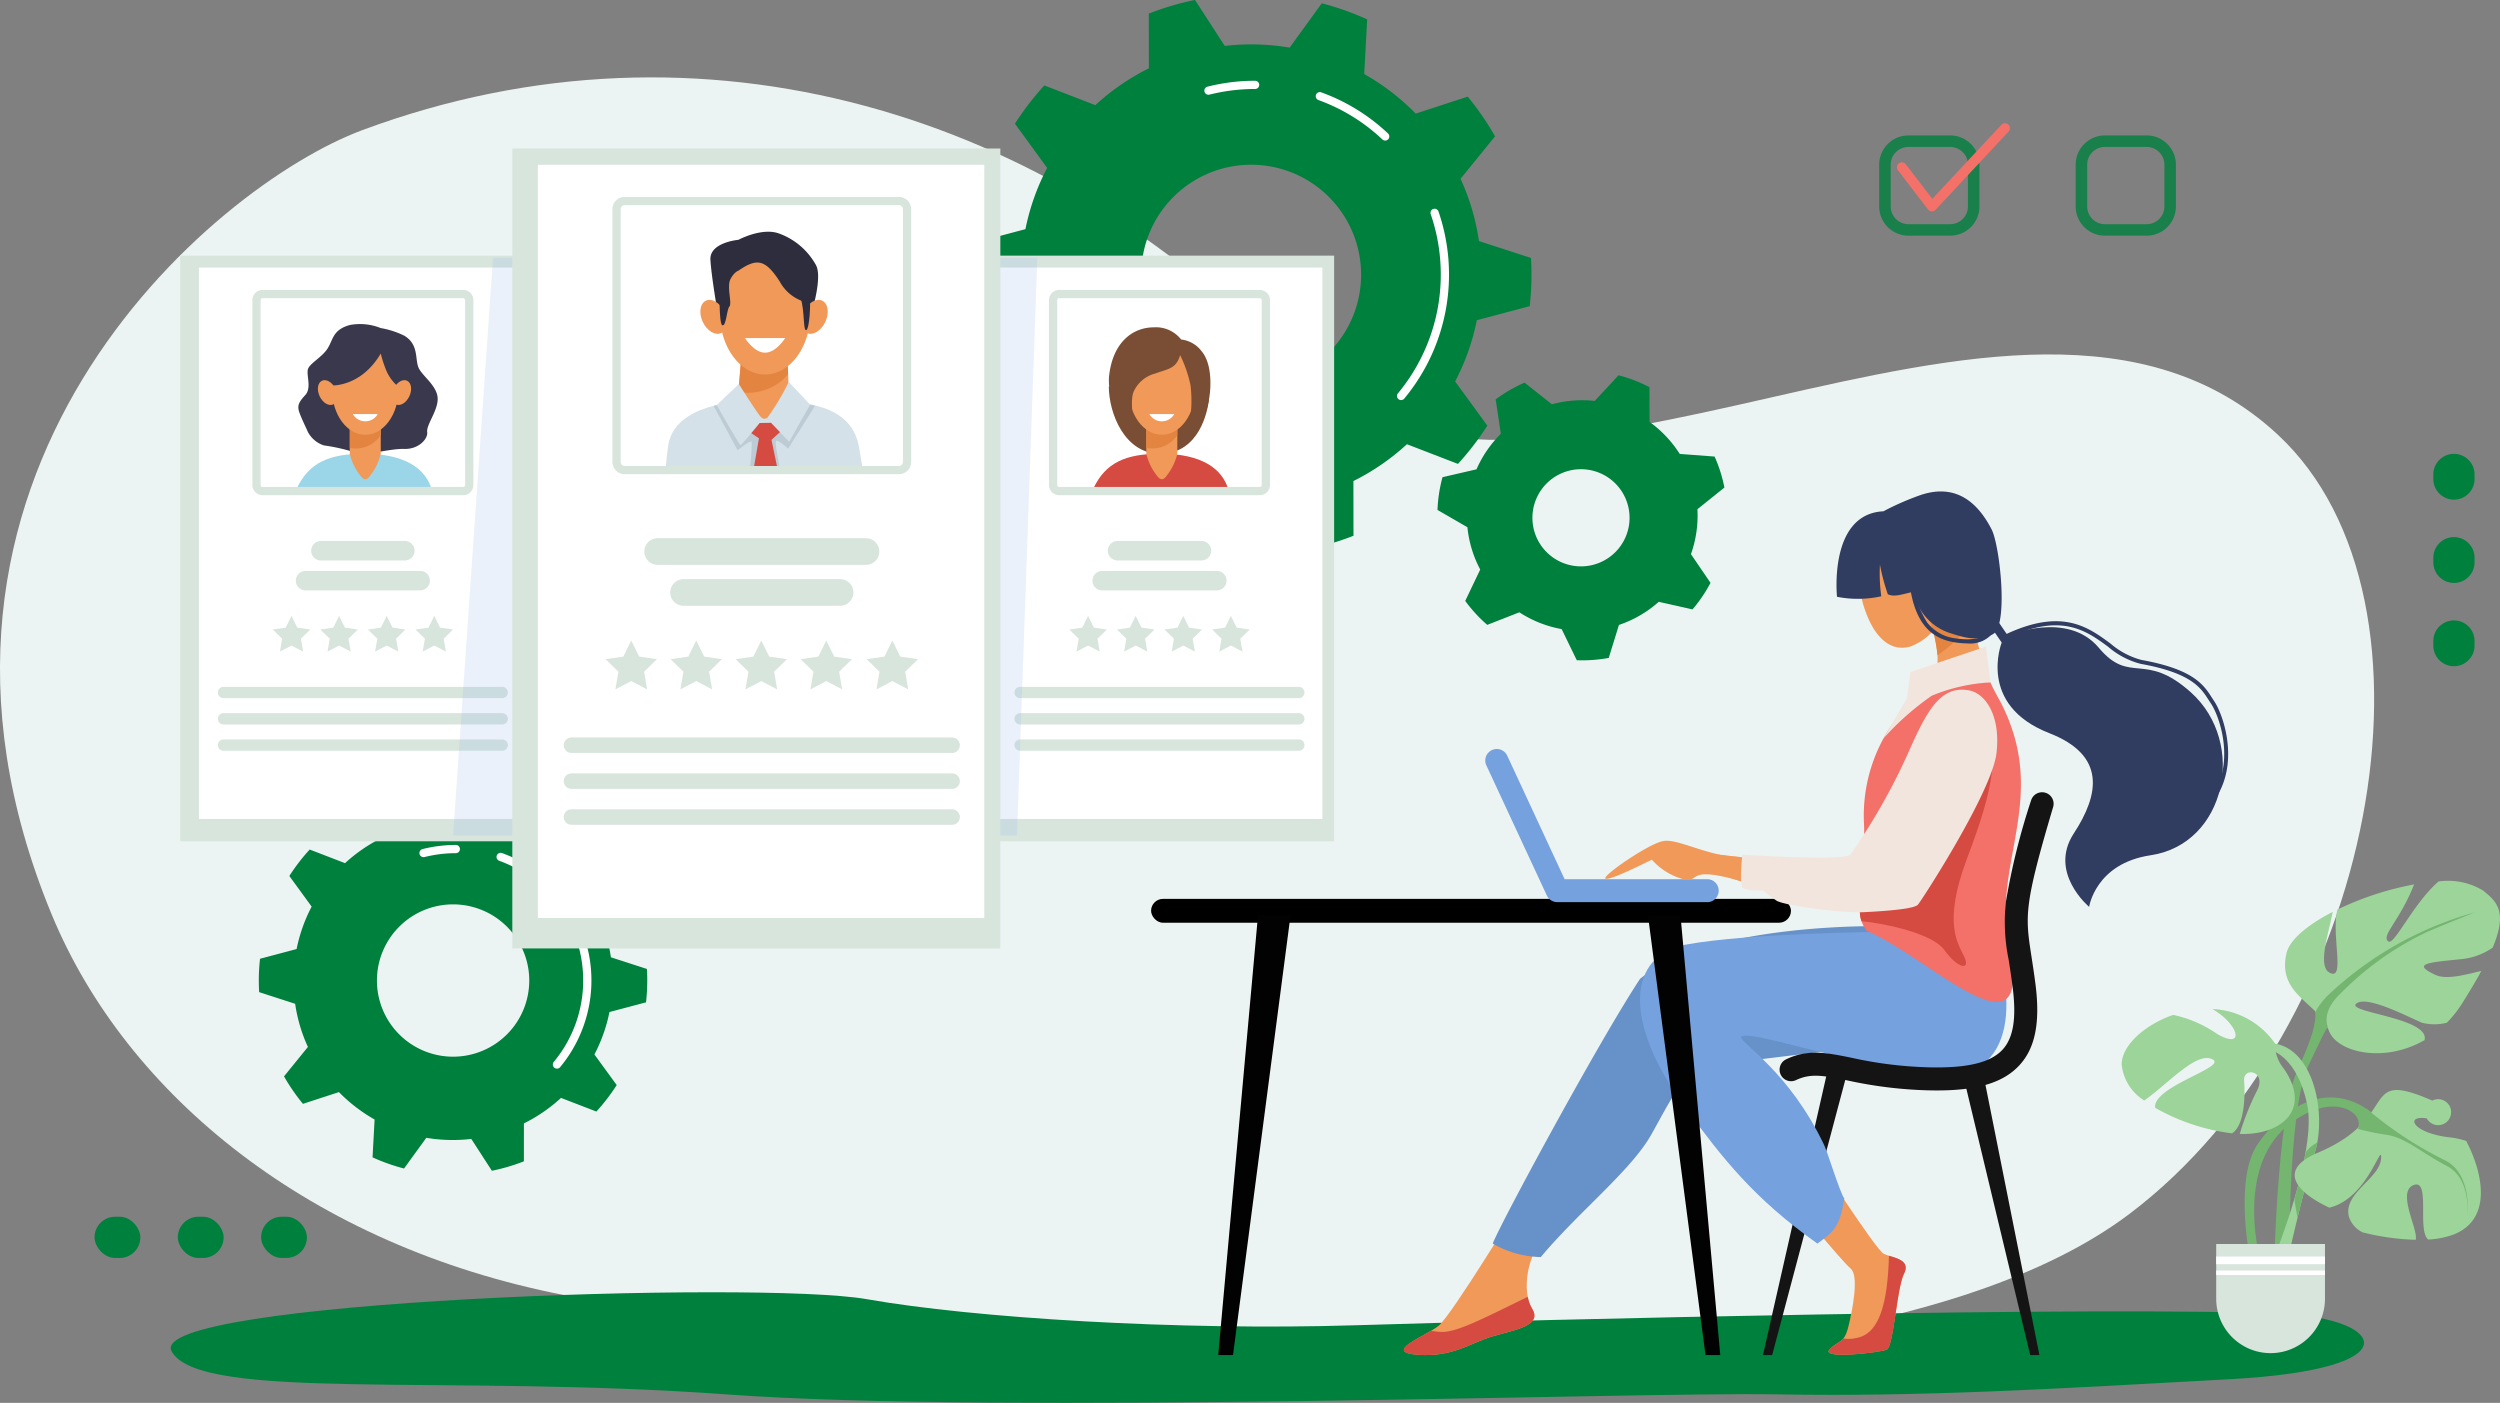<svg xmlns="http://www.w3.org/2000/svg" width="222.24" height="124.709" viewBox="0 0 222.24 124.709">
  <rect x="0" y="0" width="222.24" height="124.709" fill="#808080" stroke="none"/>
  <g id="img-danhgianhansu" transform="translate(-229.12 -126.563)">
    <path id="Path_2536" data-name="Path 2536" d="M261.348,225.4c30.356-11.269,61.208-1.306,82.133,20.394s64.839-14.978,88.128,6.687c15.894,14.785,8.614,52.8-13.18,69.262-29.622,22.379-119.708,11.023-139.195,7.215-22.451-4.388-38.864-17.7-45.532-33.857C217.635,256.17,247.934,230.38,261.348,225.4Z" transform="translate(0 -87.276)" fill="#ecf4f3"/>
    <g id="Group_194" data-name="Group 194" transform="translate(252.137 126.563)">
      <g id="Group_189" data-name="Group 189" transform="translate(63.286 0)">
        <path id="Path_2537" data-name="Path 2537" d="M1460.026,153.78a25.178,25.178,0,0,0,.157-2.8c0-.5-.016-.995-.045-1.486l-4.623-1.5a20.319,20.319,0,0,0-1.637-5.539l3.065-3.772a24.993,24.993,0,0,0-2.428-3.53l-4.624,1.509a20.547,20.547,0,0,0-4.577-3.518l.263-4.858a24.732,24.732,0,0,0-4.036-1.431l-2.855,3.94a20.557,20.557,0,0,0-5.772-.151l-2.643-4.086a24.726,24.726,0,0,0-4.107,1.214l.006,4.865a20.51,20.51,0,0,0-4.757,3.272l-4.536-1.75a25.014,25.014,0,0,0-2.612,3.4l2.863,3.93a20.319,20.319,0,0,0-1.93,5.445l-4.7,1.249a25.151,25.151,0,0,0-.157,2.8c0,.5.016.994.045,1.486l4.623,1.5a20.332,20.332,0,0,0,1.637,5.539l-3.065,3.772a24.97,24.97,0,0,0,2.428,3.53l4.624-1.509a20.537,20.537,0,0,0,4.577,3.518l-.263,4.858a24.744,24.744,0,0,0,4.036,1.43l2.855-3.94a20.557,20.557,0,0,0,5.772.151l2.643,4.086a24.719,24.719,0,0,0,4.107-1.214l-.006-4.865a20.512,20.512,0,0,0,4.757-3.272l4.536,1.75a25.009,25.009,0,0,0,2.612-3.4l-2.863-3.93a20.331,20.331,0,0,0,1.93-5.444Zm-24.762,6.976a9.774,9.774,0,1,1,9.774-9.774A9.774,9.774,0,0,1,1435.264,160.756Z" transform="translate(-1410.344 -126.563)" fill="#00803d"/>
        <g id="Group_186" data-name="Group 186" transform="translate(37.885 18.556)">
          <path id="Path_2538" data-name="Path 2538" d="M1929.239,397.547a.365.365,0,0,1-.281-.6,16.537,16.537,0,0,0,2.913-15.927.365.365,0,0,1,.691-.238,17.266,17.266,0,0,1-3.042,16.632A.365.365,0,0,1,1929.239,397.547Z" transform="translate(-1928.874 -380.537)" fill="#fff"/>
        </g>
        <g id="Group_187" data-name="Group 187" transform="translate(30.661 8.187)">
          <path id="Path_2539" data-name="Path 2539" d="M1836.173,242.931a.363.363,0,0,1-.25-.1,16.412,16.412,0,0,0-5.683-3.5.365.365,0,1,1,.249-.687,17.142,17.142,0,0,1,5.935,3.656.365.365,0,0,1-.251.631Z" transform="translate(-1829.999 -238.622)" fill="#fff"/>
        </g>
        <g id="Group_188" data-name="Group 188" transform="translate(20.763 7.18)">
          <path id="Path_2540" data-name="Path 2540" d="M1694.895,226.084a.365.365,0,0,1-.089-.72,17.3,17.3,0,0,1,4.232-.523.365.365,0,1,1,0,.731,16.572,16.572,0,0,0-4.053.5A.369.369,0,0,1,1694.895,226.084Z" transform="translate(-1694.53 -224.841)" fill="#fff"/>
        </g>
      </g>
      <g id="Group_193" data-name="Group 193" transform="translate(0 70.252)">
        <path id="Path_2541" data-name="Path 2541" d="M578.565,1106.946a17.443,17.443,0,0,0,.109-1.938c0-.346-.011-.689-.031-1.03l-3.2-1.036a14.073,14.073,0,0,0-1.134-3.837l2.123-2.613a17.3,17.3,0,0,0-1.682-2.445l-3.2,1.045a14.236,14.236,0,0,0-3.17-2.437l.182-3.365a17.133,17.133,0,0,0-2.8-.991l-1.978,2.729a14.234,14.234,0,0,0-4-.1l-1.831-2.83a17.131,17.131,0,0,0-2.845.84l0,3.37a14.205,14.205,0,0,0-3.3,2.266l-3.142-1.212a17.327,17.327,0,0,0-1.809,2.353l1.983,2.722a14.075,14.075,0,0,0-1.337,3.771l-3.252.865a17.423,17.423,0,0,0-.109,1.938c0,.346.011.689.031,1.029l3.2,1.036a14.071,14.071,0,0,0,1.134,3.837l-2.123,2.613a17.292,17.292,0,0,0,1.682,2.445l3.2-1.045a14.227,14.227,0,0,0,3.17,2.437l-.182,3.365a17.133,17.133,0,0,0,2.8.991l1.978-2.729a14.235,14.235,0,0,0,4,.1l1.831,2.83a17.134,17.134,0,0,0,2.845-.841l0-3.37a14.206,14.206,0,0,0,3.3-2.266l3.142,1.212a17.332,17.332,0,0,0,1.809-2.353l-1.983-2.722a14.079,14.079,0,0,0,1.337-3.771Zm-17.151,4.832a6.77,6.77,0,1,1,6.77-6.77A6.77,6.77,0,0,1,561.413,1111.778Z" transform="translate(-544.153 -1088.095)" fill="#00803d"/>
        <g id="Group_190" data-name="Group 190" transform="translate(26.129 12.74)">
          <path id="Path_2542" data-name="Path 2542" d="M902.136,1274.478a.365.365,0,0,1-.281-.6,11.341,11.341,0,0,0,2-10.923.365.365,0,1,1,.691-.238,12.071,12.071,0,0,1-2.127,11.628A.365.365,0,0,1,902.136,1274.478Z" transform="translate(-901.771 -1262.472)" fill="#fff"/>
        </g>
        <g id="Group_191" data-name="Group 191" transform="translate(21.125 5.559)">
          <path id="Path_2543" data-name="Path 2543" d="M837.674,1167.384a.365.365,0,0,1-.25-.1,11.253,11.253,0,0,0-3.9-2.4.365.365,0,0,1,.249-.687,11.979,11.979,0,0,1,4.149,2.556.365.365,0,0,1-.251.631Z" transform="translate(-833.286 -1164.174)" fill="#fff"/>
        </g>
        <g id="Group_192" data-name="Group 192" transform="translate(14.269 4.861)">
          <path id="Path_2544" data-name="Path 2544" d="M739.819,1155.715a.365.365,0,0,1-.089-.719,12.1,12.1,0,0,1,2.959-.366.365.365,0,1,1,0,.731,11.374,11.374,0,0,0-2.78.344A.36.36,0,0,1,739.819,1155.715Z" transform="translate(-739.454 -1154.63)" fill="#fff"/>
        </g>
      </g>
      <path id="Path_2545" data-name="Path 2545" d="M2001.33,595.611c0-.189-.006-.376-.016-.563l2.4-1.926a12.761,12.761,0,0,0-.872-2.756l-3.1-.234a10.312,10.312,0,0,0-2.681-2.845l-.01-3.087a12.78,12.78,0,0,0-2.747-1.06l-2.117,2.279a10.369,10.369,0,0,0-1.112-.06,10.26,10.26,0,0,0-2.7.359l-2.428-1.923a12.863,12.863,0,0,0-2.568,1.489l.459,3.06a10.27,10.27,0,0,0-2.163,3.156l-3.021.7a12.872,12.872,0,0,0-.446,2.912l2.66,1.538a10.187,10.187,0,0,0,1.138,3.759l-1.332,2.79a12.958,12.958,0,0,0,1.957,2.13l2.853-1.117a10.19,10.19,0,0,0,3.761,1.492l1.345,2.768c.16.006.321.01.483.01a12.953,12.953,0,0,0,2.359-.216l.906-2.932a10.244,10.244,0,0,0,3.54-2.055l3,.674a12.89,12.89,0,0,0,1.6-2.359l-1.738-2.552A10.231,10.231,0,0,0,2001.33,595.611Zm-10.366,4.517a4.318,4.318,0,1,1,4.318-4.318A4.318,4.318,0,0,1,1990.964,600.128Z" transform="translate(-1873.438 -549.78)" fill="#00803d"/>
    </g>
    <g id="Group_198" data-name="Group 198" transform="translate(396.174 137.517)">
      <g id="Group_195" data-name="Group 195" transform="translate(17.465 1.087)" opacity="0.8">
        <path id="Path_2546" data-name="Path 2546" d="M2760.906,300.277h-3.711a2.6,2.6,0,0,1-2.6-2.6v-3.712a2.6,2.6,0,0,1,2.6-2.6h3.711a2.6,2.6,0,0,1,2.6,2.6v3.712A2.6,2.6,0,0,1,2760.906,300.277Zm-3.711-7.887a1.579,1.579,0,0,0-1.577,1.576v3.712a1.579,1.579,0,0,0,1.577,1.576h3.711a1.578,1.578,0,0,0,1.576-1.576v-3.712a1.578,1.578,0,0,0-1.576-1.576Z" transform="translate(-2754.595 -291.367)" fill="#00803d"/>
      </g>
      <g id="Group_196" data-name="Group 196" transform="translate(0 1.087)" opacity="0.8">
        <path id="Path_2547" data-name="Path 2547" d="M2521.871,300.277h-3.712a2.6,2.6,0,0,1-2.6-2.6v-3.712a2.6,2.6,0,0,1,2.6-2.6h3.712a2.6,2.6,0,0,1,2.6,2.6v3.712A2.6,2.6,0,0,1,2521.871,300.277Zm-3.712-7.887a1.578,1.578,0,0,0-1.576,1.576v3.712a1.578,1.578,0,0,0,1.576,1.576h3.712a1.578,1.578,0,0,0,1.576-1.576v-3.712a1.578,1.578,0,0,0-1.576-1.576Z" transform="translate(-2515.56 -291.367)" fill="#00803d"/>
      </g>
      <g id="Group_197" data-name="Group 197" transform="translate(1.581 0)">
        <path id="Path_2548" data-name="Path 2548" d="M2540.3,284.328h-.021a.439.439,0,0,1-.327-.171l-2.668-3.48a.438.438,0,0,1,.7-.533l2.353,3.069,6.142-6.581a.438.438,0,1,1,.641.6l-6.5,6.959A.439.439,0,0,1,2540.3,284.328Z" transform="translate(-2537.197 -276.491)" fill="#f37168"/>
      </g>
    </g>
    <path id="Path_2549" data-name="Path 2549" d="M624.752,1700.8c-15.2-.743-66.886.516-82.607,1.006s-33.969-.647-43.448-2.321-64.271.143-61.785,4.642,24.412,2.013,49.277,3.821,80.785-.226,93.4,0,24.181-.452,40.437-1.356S633.559,1701.231,624.752,1700.8Z" transform="translate(-192.533 -1457.432)" fill="#00803d"/>
    <g id="Group_203" data-name="Group 203" transform="translate(245.141 149.288)">
      <rect id="Rectangle_125" data-name="Rectangle 125" width="31.764" height="52.063" transform="translate(0)" fill="#d7e5dd"/>
      <rect id="Rectangle_126" data-name="Rectangle 126" width="29.056" height="49.017" transform="translate(1.664 1.061)" fill="#fff"/>
      <g id="Group_202" data-name="Group 202" transform="translate(3.347 3.053)">
        <g id="Group_199" data-name="Group 199" transform="translate(7.007 3.009)">
          <path id="Path_2550" data-name="Path 2550" d="M590.122,681.737c1.094-2.353,2.944-3.106,5.984-3.106,3.619,0,5.5,1.311,6.031,3.22C595.656,681.94,590.122,681.737,590.122,681.737Z" transform="translate(-590.122 -667.083)" fill="#9bd6e8"/>
          <path id="Path_2551" data-name="Path 2551" d="M596.7,520.681c-1.532.43-1.465,1.291-1.975,2.09s-1.62,1.332-1.753,1.864.342,1.642-.222,2.264-.755.932-.533,1.554.71,1.6.755,1.731a2.487,2.487,0,0,0,1.421,1.2,16.015,16.015,0,0,1,2.885.666c.71.311,2.994-.4,4.261-.353s2.131-.89,2.042-1.511.935-1.864.932-2.93c0-1.144-1.332-2-1.687-2.752s.044-2.086-1.287-2.875a7.66,7.66,0,0,0-2.086-.676A4.94,4.94,0,0,0,596.7,520.681Z" transform="translate(-591.98 -520.576)" fill="#3a384d"/>
          <path id="Path_2552" data-name="Path 2552" d="M656.59,607.47c-.346.512-.6.533-.977,0a4.863,4.863,0,0,1-.888-1.874v-4.873a.89.89,0,0,1,.888-.888h.977a.89.89,0,0,1,.888.888V605.6A4.931,4.931,0,0,1,656.59,607.47Z" transform="translate(-650.006 -594.044)" fill="#f09959"/>
          <path id="Path_2553" data-name="Path 2553" d="M656.59,599.835h-.977a.89.89,0,0,0-.888.888v4.348a2.656,2.656,0,0,0,2.752-1.127v-3.221A.89.89,0,0,0,656.59,599.835Z" transform="translate(-650.006 -594.044)" fill="#e38540"/>
          <ellipse id="Ellipse_17" data-name="Ellipse 17" cx="2.952" cy="4.022" rx="2.952" ry="4.022" transform="translate(3.144 1.818)" fill="#f09959"/>
          <path id="Path_2554" data-name="Path 2554" d="M633.825,536.553c-1.864,3.152-4.617,2.841-4.617,2.841s.067-4.173,2.253-4.395,3.474.655,3.917,2.1a3.573,3.573,0,0,1,0,2.4,3.832,3.832,0,0,1-1.065-1.443A10.365,10.365,0,0,1,633.825,536.553Z" transform="translate(-626.352 -533.914)" fill="#3a384d"/>
          <ellipse id="Ellipse_18" data-name="Ellipse 18" cx="0.777" cy="1.165" rx="0.777" ry="1.165" transform="translate(1.543 5.392) rotate(-25.405)" fill="#f09959"/>
          <path id="Path_2555" data-name="Path 2555" d="M705.976,589.879c-.276.581-.186,1.2.2,1.386s.926-.138,1.2-.719.186-1.2-.2-1.386S706.252,589.3,705.976,589.879Z" transform="translate(-697.363 -584.101)" fill="#f09959"/>
          <path id="Path_2556" data-name="Path 2556" d="M660.591,630.368a1.278,1.278,0,0,1-2.219,0Z" transform="translate(-653.385 -622.346)" fill="#fff"/>
        </g>
        <path id="Path_2557" data-name="Path 2557" d="M616.082,786.484h-7.455a.867.867,0,0,1,0-1.734h7.455a.867.867,0,0,1,0,1.734Z" transform="translate(-599.464 -762.439)" fill="#d7e5dd"/>
        <path id="Path_2558" data-name="Path 2558" d="M600.13,822.936H589.946a.867.867,0,0,1,0-1.734H600.13a.867.867,0,0,1,0,1.734Z" transform="translate(-582.148 -796.228)" fill="#d7e5dd"/>
        <path id="Path_2559" data-name="Path 2559" d="M519.494,963.263H494.72a.5.5,0,1,1,0-1.006h24.774a.5.5,0,0,1,0,1.006Z" transform="translate(-494.217 -926.977)" fill="#d7e5dd"/>
        <path id="Path_2560" data-name="Path 2560" d="M519.494,995.259H494.72a.5.5,0,1,1,0-1.006h24.774a.5.5,0,0,1,0,1.006Z" transform="translate(-494.217 -956.635)" fill="#d7e5dd"/>
        <path id="Path_2561" data-name="Path 2561" d="M519.494,1027.255H494.72a.5.5,0,1,1,0-1.006h24.774a.5.5,0,0,1,0,1.006Z" transform="translate(-494.217 -986.294)" fill="#d7e5dd"/>
        <g id="Group_200" data-name="Group 200" transform="translate(3.07)">
          <path id="Path_2562" data-name="Path 2562" d="M554.977,497.629H537.133a.9.9,0,0,1-.9-.9V480.285a.9.9,0,0,1,.9-.9h17.844a.9.9,0,0,1,.9.9v16.446A.9.9,0,0,1,554.977,497.629Zm-17.844-17.511a.17.17,0,0,0-.167.167v16.446a.17.17,0,0,0,.167.167h17.844a.17.17,0,0,0,.167-.167V480.285a.17.17,0,0,0-.167-.167Z" transform="translate(-536.235 -479.387)" fill="#d7e5dd"/>
        </g>
        <g id="Group_201" data-name="Group 201" transform="translate(4.871 28.969)">
          <path id="Path_2563" data-name="Path 2563" d="M562.559,875.882l.517,1.047,1.155.168-.836.815.2,1.15-1.033-.543-1.033.543.2-1.15-.836-.815,1.155-.168Z" transform="translate(-560.887 -875.882)" fill="#d7e5dd"/>
          <path id="Path_2564" data-name="Path 2564" d="M620.473,875.882l.517,1.047,1.155.168-.836.815.2,1.15-1.033-.543-1.033.543.2-1.15-.836-.815,1.155-.168Z" transform="translate(-614.57 -875.882)" fill="#d7e5dd"/>
          <path id="Path_2565" data-name="Path 2565" d="M678.388,875.882l.517,1.047,1.155.168-.836.815.2,1.15-1.033-.543-1.033.543.2-1.15-.836-.815,1.155-.168Z" transform="translate(-668.253 -875.882)" fill="#d7e5dd"/>
          <path id="Path_2566" data-name="Path 2566" d="M736.3,875.882l.517,1.047,1.155.168-.836.815.2,1.15-1.033-.543-1.033.543.2-1.15-.836-.815,1.155-.168Z" transform="translate(-721.936 -875.882)" fill="#d7e5dd"/>
        </g>
      </g>
    </g>
    <g id="Group_208" data-name="Group 208" transform="translate(315.955 149.288)">
      <rect id="Rectangle_127" data-name="Rectangle 127" width="31.764" height="52.063" transform="translate(0)" fill="#d7e5dd"/>
      <rect id="Rectangle_128" data-name="Rectangle 128" width="29.056" height="49.017" transform="translate(1.663 1.061)" fill="#fff"/>
      <g id="Group_207" data-name="Group 207" transform="translate(3.347 3.053)">
        <g id="Group_204" data-name="Group 204" transform="translate(7.007 3.322)">
          <path id="Path_2567" data-name="Path 2567" d="M1578.225,596.877c0,2.332,1.4,6.094,4.716,5.974s4.045-3.707,4.173-4.719S1578.225,596.877,1578.225,596.877Z" transform="translate(-1576.845 -591.615)" fill="#7a4e34"/>
          <path id="Path_2568" data-name="Path 2568" d="M1559.335,681.737c1.094-2.353,2.945-3.106,5.984-3.106,3.619,0,5.5,1.311,6.031,3.22C1564.869,681.94,1559.335,681.737,1559.335,681.737Z" transform="translate(-1559.335 -667.396)" fill="#d54a41"/>
          <path id="Path_2569" data-name="Path 2569" d="M1625.8,607.47c-.347.512-.6.533-.977,0a4.862,4.862,0,0,1-.888-1.874v-4.873a.89.89,0,0,1,.888-.888h.977a.89.89,0,0,1,.888.888V605.6A4.933,4.933,0,0,1,1625.8,607.47Z" transform="translate(-1619.22 -594.357)" fill="#f09959"/>
          <path id="Path_2570" data-name="Path 2570" d="M1625.8,599.835h-.977a.89.89,0,0,0-.888.888v4.348a2.656,2.656,0,0,0,2.752-1.127v-3.221A.89.89,0,0,0,1625.8,599.835Z" transform="translate(-1619.22 -594.357)" fill="#e38540"/>
          <ellipse id="Ellipse_19" data-name="Ellipse 19" cx="2.952" cy="4.022" rx="2.952" ry="4.022" transform="translate(3.144 1.505)" fill="#f09959"/>
          <path id="Path_2571" data-name="Path 2571" d="M1584.437,527.33c-.351,1.237-1.12,1.223-2.191,1.629a2.906,2.906,0,0,0-1.935,1.606c-.447,1.009.2,3.951.2,3.951a6.309,6.309,0,0,1-2.4-5.225c.314-3.194,2.2-4.431,3.969-4.431a2.841,2.841,0,0,1,2.446,1.08,2.655,2.655,0,0,1,1.837,1.062c1.2,1.422.831,4.874,0,6.111s-1.385,1.625-1.366,1.569a12.206,12.206,0,0,0,.369-4.653A11.221,11.221,0,0,0,1584.437,527.33Z" transform="translate(-1576.718 -524.86)" fill="#7a4e34"/>
          <path id="Path_2572" data-name="Path 2572" d="M1629.8,630.368a1.278,1.278,0,0,1-2.219,0Z" transform="translate(-1622.598 -622.659)" fill="#fff"/>
        </g>
        <path id="Path_2573" data-name="Path 2573" d="M1585.3,786.484h-7.455a.867.867,0,1,1,0-1.734h7.455a.867.867,0,0,1,0,1.734Z" transform="translate(-1568.678 -762.439)" fill="#d7e5dd"/>
        <path id="Path_2574" data-name="Path 2574" d="M1569.344,822.936h-10.185a.867.867,0,0,1,0-1.734h10.185a.867.867,0,0,1,0,1.734Z" transform="translate(-1551.361 -796.228)" fill="#d7e5dd"/>
        <path id="Path_2575" data-name="Path 2575" d="M1488.708,963.263h-24.774a.5.5,0,1,1,0-1.006h24.774a.5.5,0,0,1,0,1.006Z" transform="translate(-1463.431 -926.977)" fill="#d7e5dd"/>
        <path id="Path_2576" data-name="Path 2576" d="M1488.708,995.259h-24.774a.5.5,0,1,1,0-1.006h24.774a.5.5,0,0,1,0,1.006Z" transform="translate(-1463.431 -956.635)" fill="#d7e5dd"/>
        <path id="Path_2577" data-name="Path 2577" d="M1488.708,1027.255h-24.774a.5.5,0,1,1,0-1.006h24.774a.5.5,0,0,1,0,1.006Z" transform="translate(-1463.431 -986.294)" fill="#d7e5dd"/>
        <g id="Group_205" data-name="Group 205" transform="translate(3.07)">
          <path id="Path_2578" data-name="Path 2578" d="M1524.191,497.629h-17.844a.9.9,0,0,1-.9-.9V480.285a.9.9,0,0,1,.9-.9h17.844a.9.9,0,0,1,.9.9v16.446A.9.9,0,0,1,1524.191,497.629Zm-17.844-17.511a.17.17,0,0,0-.167.167v16.446a.17.17,0,0,0,.167.167h17.844a.17.17,0,0,0,.167-.167V480.285a.17.17,0,0,0-.167-.167Z" transform="translate(-1505.449 -479.387)" fill="#d7e5dd"/>
        </g>
        <g id="Group_206" data-name="Group 206" transform="translate(4.871 28.969)">
          <path id="Path_2579" data-name="Path 2579" d="M1531.772,875.882l.516,1.047,1.155.168-.836.815.2,1.15-1.033-.543-1.033.543.2-1.15-.836-.815,1.155-.168Z" transform="translate(-1530.101 -875.882)" fill="#d7e5dd"/>
          <path id="Path_2580" data-name="Path 2580" d="M1589.687,875.882l.517,1.047,1.155.168-.836.815.2,1.15-1.033-.543-1.033.543.2-1.15-.836-.815,1.155-.168Z" transform="translate(-1583.784 -875.882)" fill="#d7e5dd"/>
          <path id="Path_2581" data-name="Path 2581" d="M1647.6,875.882l.517,1.047,1.155.168-.836.815.2,1.15-1.033-.543-1.033.543.2-1.15-.836-.815,1.155-.168Z" transform="translate(-1637.466 -875.882)" fill="#d7e5dd"/>
          <path id="Path_2582" data-name="Path 2582" d="M1705.515,875.882l.517,1.047,1.155.168-.836.815.2,1.15-1.033-.543-1.033.543.2-1.15-.836-.815,1.155-.168Z" transform="translate(-1691.15 -875.882)" fill="#d7e5dd"/>
        </g>
      </g>
    </g>
    <path id="Path_2583" data-name="Path 2583" d="M830.521,491.59H780.393l3.546-51.348h48.39Z" transform="translate(-510.995 -290.76)" fill="#99bbeb" opacity="0.2"/>
    <g id="Group_213" data-name="Group 213" transform="translate(274.663 139.765)">
      <rect id="Rectangle_129" data-name="Rectangle 129" width="43.384" height="71.11" transform="translate(0 0)" fill="#d7e5dd"/>
      <rect id="Rectangle_130" data-name="Rectangle 130" width="39.686" height="66.95" transform="translate(2.272 1.449)" fill="#fff"/>
      <g id="Group_212" data-name="Group 212" transform="translate(4.572 4.304)">
        <g id="Group_209" data-name="Group 209" transform="translate(9.069 3.093)">
          <path id="Path_2584" data-name="Path 2584" d="M1094.282,416.611c-.028-.083-.722-4.071-.806-5.622s2.492-1.772,2.492-1.772,2.1-1.135,3.628-.554a6.141,6.141,0,0,1,3.252,2.779c.692,1.219-.609,5.016-.609,5.016Z" transform="translate(-1089.507 -408.497)" fill="#2e2d3d"/>
          <path id="Path_2585" data-name="Path 2585" d="M1039.167,619.657c-.01-.066.178-1.635.185-1.7.351-3.3,4.424-4.234,8.49-4.234,4.776,0,8.016.874,8.533,4.308.015.1.291,1.674.277,1.78C1047.8,619.933,1039.167,619.657,1039.167,619.657Z" transform="translate(-1039.167 -598.729)" fill="#d5e1e8"/>
          <path id="Path_2586" data-name="Path 2586" d="M1129.712,516.529c-.473.7-.82.728-1.334,0-.408-.578-1.772-1.9-1.772-2.565l.56-6.651a1.216,1.216,0,0,1,1.213-1.213h1.334a1.216,1.216,0,0,1,1.213,1.213l.26,6.651C1131.185,514.631,1130.136,515.9,1129.712,516.529Z" transform="translate(-1120.218 -498.97)" fill="#f09959"/>
          <path id="Path_2587" data-name="Path 2587" d="M1130.649,506.1h-1.334a1.216,1.216,0,0,0-1.213,1.213l-.486,5.9a4.72,4.72,0,0,0,4.415-1.56l-.17-4.34A1.216,1.216,0,0,0,1130.649,506.1Z" transform="translate(-1121.155 -498.97)" fill="#e38540"/>
          <path id="Path_2588" data-name="Path 2588" d="M1097.339,618.74l2.138,3.952s1.145-.942,1.255-.757a16.918,16.918,0,0,1-.2,2.515,21.926,21.926,0,0,0,2.659-.076c.111-.111-.517-2.531-.259-2.531s1.036.7,1.036.7l2.388-3.8-.525-.128-3.912,2.1-4.184-2.059Z" transform="translate(-1093.089 -603.26)" fill="#bdccd4"/>
          <path id="Path_2589" data-name="Path 2589" d="M1130.81,637.894l1.588,1.066-.492,2.828,2.142-.12-.535-2.573,1.316-1.2-.618-.583h-2.782Z" transform="translate(-1124.114 -620.594)" fill="#d54a41"/>
          <path id="Path_2590" data-name="Path 2590" d="M1103.2,591.5l-1.964,1.869s2,3.559,2.112,3.559,1.7-1.962,1.7-1.962l1.016-.018,1.606,1.685,1.866-3.3-1.9-2.017a21.65,21.65,0,0,1-1.92,3.213c-.3.074-.3.111-.536-.074S1103.2,591.5,1103.2,591.5Z" transform="translate(-1096.703 -577.962)" fill="#d5e1e8"/>
          <ellipse id="Ellipse_20" data-name="Ellipse 20" cx="4.032" cy="5.494" rx="4.032" ry="5.494" transform="translate(4.796 1.705)" fill="#f09959"/>
          <path id="Path_2591" data-name="Path 2591" d="M1083.367,492.5c.377.794.254,1.641-.276,1.893s-1.264-.188-1.641-.982-.254-1.641.276-1.893S1082.99,491.708,1083.367,492.5Z" transform="translate(-1078.158 -485.388)" fill="#f09959"/>
          <path id="Path_2592" data-name="Path 2592" d="M1204.266,492.5c-.377.794-.254,1.641.276,1.893s1.264-.188,1.641-.982.254-1.641-.276-1.893S1204.643,491.708,1204.266,492.5Z" transform="translate(-1192.001 -485.388)" fill="#f09959"/>
          <path id="Path_2593" data-name="Path 2593" d="M1139.087,537.875s-.8,1.3-1.789,1.3-1.789-1.3-1.789-1.3Z" transform="translate(-1128.471 -528.422)" fill="#fff"/>
          <path id="Path_2594" data-name="Path 2594" d="M1106.214,427.225c1.662-1.163,2.41-.969,3.656.942a3.731,3.731,0,0,0,2.742,1.945l.194-1.982s-1.856-3.591-4.349-3.12a6.578,6.578,0,0,0-3.909,2.714s-.121,4.2.226,4.348.388-1.357.637-1.662-.249-1.745.083-2.409S1106.214,427.225,1106.214,427.225Z" transform="translate(-1099.752 -423.763)" fill="#2e2d3d"/>
          <path id="Path_2595" data-name="Path 2595" d="M1200.773,485.439c.58.635.36,3.157.665,3.129s.415-2.409.332-2.659S1200.773,485.439,1200.773,485.439Z" transform="translate(-1188.966 -479.817)" fill="#2e2d3d"/>
        </g>
        <path id="Path_2596" data-name="Path 2596" d="M1032.763,783.777h-18.52a1.184,1.184,0,0,1,0-2.368h18.52a1.184,1.184,0,0,1,0,2.368Z" transform="translate(-1005.897 -751.07)" fill="#d7e5dd"/>
        <path id="Path_2597" data-name="Path 2597" d="M1059.7,833.565h-13.911a1.184,1.184,0,0,1,0-2.368H1059.7a1.184,1.184,0,0,1,0,2.368Z" transform="translate(-1035.136 -797.22)" fill="#d7e5dd"/>
        <path id="Path_2598" data-name="Path 2598" d="M949.561,1025.23H915.724a.687.687,0,1,1,0-1.374h33.837a.687.687,0,1,1,0,1.374Z" transform="translate(-915.037 -975.803)" fill="#d7e5dd"/>
        <path id="Path_2599" data-name="Path 2599" d="M949.561,1068.932H915.724a.687.687,0,1,1,0-1.374h33.837a.687.687,0,1,1,0,1.374Z" transform="translate(-915.037 -1016.312)" fill="#d7e5dd"/>
        <path id="Path_2600" data-name="Path 2600" d="M949.561,1112.633H915.724a.687.687,0,1,1,0-1.374h33.837a.687.687,0,1,1,0,1.374Z" transform="translate(-915.037 -1056.82)" fill="#d7e5dd"/>
        <g id="Group_210" data-name="Group 210" transform="translate(4.327)">
          <path id="Path_2601" data-name="Path 2601" d="M999.721,390.808H975.349a1.094,1.094,0,0,1-1.093-1.093V367.253a1.094,1.094,0,0,1,1.093-1.093h24.372a1.094,1.094,0,0,1,1.093,1.093v22.462A1.094,1.094,0,0,1,999.721,390.808Zm-24.372-23.917a.363.363,0,0,0-.362.362v22.462a.363.363,0,0,0,.362.362h24.372a.363.363,0,0,0,.362-.362V367.253a.363.363,0,0,0-.362-.362Z" transform="translate(-974.256 -366.16)" fill="#d7e5dd"/>
        </g>
        <g id="Group_211" data-name="Group 211" transform="translate(3.718 39.434)">
          <path id="Path_2602" data-name="Path 2602" d="M968.2,905.881l.706,1.43,1.578.229-1.142,1.113.27,1.572-1.411-.742-1.411.742.27-1.572-1.142-1.113,1.578-.229Z" transform="translate(-965.918 -905.881)" fill="#d7e5dd"/>
          <path id="Path_2603" data-name="Path 2603" d="M1047.3,905.881l.706,1.43,1.578.229-1.142,1.113.27,1.572-1.411-.742-1.411.742.269-1.572-1.142-1.113,1.578-.229Z" transform="translate(-1039.24 -905.881)" fill="#d7e5dd"/>
          <path id="Path_2604" data-name="Path 2604" d="M1126.405,905.881l.706,1.43,1.578.229-1.142,1.113.269,1.572-1.411-.742-1.411.742.27-1.572-1.142-1.113,1.578-.229Z" transform="translate(-1112.563 -905.881)" fill="#d7e5dd"/>
          <path id="Path_2605" data-name="Path 2605" d="M1205.507,905.881l.706,1.43,1.578.229-1.142,1.113.269,1.572-1.411-.742-1.411.742.27-1.572-1.142-1.113,1.578-.229Z" transform="translate(-1185.886 -905.881)" fill="#d7e5dd"/>
          <path id="Path_2606" data-name="Path 2606" d="M1285.866,905.881l.706,1.43,1.578.229-1.142,1.113.269,1.572-1.411-.742-1.411.742.27-1.572-1.142-1.113,1.578-.229Z" transform="translate(-1260.374 -905.881)" fill="#d7e5dd"/>
        </g>
      </g>
    </g>
    <rect id="Rectangle_131" data-name="Rectangle 131" width="56.883" height="2.12" rx="1.06" transform="translate(331.447 206.469)"/>
    <g id="Group_218" data-name="Group 218" transform="translate(353.919 170.251)">
      <path id="Path_2607" data-name="Path 2607" d="M2499.737,782.115a5.042,5.042,0,0,1-3.117,5.975c-2.03.576-3.478-1.231-4.232-3.891s.279-5.282,2.309-5.858S2498.983,779.455,2499.737,782.115Z" transform="translate(-2451.597 -774.304)" fill="#f09959"/>
      <path id="Path_2608" data-name="Path 2608" d="M2410.553,1536.709s5.2,8.078,5.9,8.43,2.459.439,1.8,1.756-.922,6.5-1.537,6.761-5.883.878-5.093,0,1.276-.439,1.675-2.02.959-4.566.213-5.181-5.312-6.147-5.312-6.147Z" transform="translate(-2373.792 -1477.368)" fill="#f09959"/>
      <path id="Path_2609" data-name="Path 2609" d="M1947.8,1584.192s-6.323,10.421-7.493,11.357-5.035,2.342-1.873,2.576,4.683-1.054,6.674-1.639,4.449-.937,3.513-2.459-.548-4.845,1.471-6.953S1947.8,1584.192,1947.8,1584.192Z" transform="translate(-1937.219 -1521.381)" fill="#f09959"/>
      <path id="Path_2610" data-name="Path 2610" d="M2080.274,1253.364s-15.652-.409-21.857,4.683c-3.63,5.5-12.41,21.74-13.093,23.529a8.8,8.8,0,0,0,4.274,1.2c3.454-4.119,8.02-7.679,9.835-10.909,2.238-3.981,2.927-5.971,6.557-6.323s11.826-1.522,14.284-1.522S2080.274,1253.364,2080.274,1253.364Z" transform="translate(-2037.426 -1214.717)" fill="#6791c9"/>
      <path id="Path_2611" data-name="Path 2611" d="M2625.44,1463.868h-.82l-5.883-24.546h1.8Z" transform="translate(-2568.943 -1387.096)" fill="#141414"/>
      <path id="Path_2612" data-name="Path 2612" d="M2374.111,1452.859h.821l6.751-25.414h-1.8Z" transform="translate(-2342.191 -1376.087)" fill="#141414"/>
      <path id="Path_2613" data-name="Path 2613" d="M2255.3,1238.789l-9.1,1.571s-12.093.111-17.62,1.141c-5.029.937-5.77,6.651,0,14.519,3.278,4.469,6.049,8.035,11.716,12.055,1.442-1.059,1.993-1.459,2.392-4.006-.41-.562-1.472-4.082-1.8-4.771-3.134-6.552-7.318-8.935-7.376-9.58.7-1.141,18.608,5.95,22.168,1.779C2259.076,1247.513,2255.3,1238.789,2255.3,1238.789Z" transform="translate(-2203.534 -1201.214)" fill="#75a1de"/>
      <path id="Path_2614" data-name="Path 2614" d="M2503.589,955.514a9.523,9.523,0,0,0-7.12,1.772,14.319,14.319,0,0,0-4.114,10.918c.176,7.025-1.087,7.476.23,9.408,5.494,2.268,14.889,12.016,12.677,1.566-1.6-7.566,3.514-13.206-.613-21.6C2504.312,956.9,2503.892,956.233,2503.589,955.514Z" transform="translate(-2451.446 -938.54)" fill="#f37168"/>
      <path id="Path_2615" data-name="Path 2615" d="M2492.356,993.112c-.107,3.662-.624,4.741-.229,5.889,2.24.229,6.337,1.125,7.36,2.558,1.171,1.639,2.342,1.873,1.8.663s-1.99-2.927.234-8.82,3.278-9.874,1.093-13.972Z" transform="translate(-2451.448 -960.805)" fill="#d54a41"/>
      <path id="Path_2616" data-name="Path 2616" d="M2560.561,862.708a28.59,28.59,0,0,1-1.838-7.419l-3.864,1.142s2.2,4.917.088,6.673a20.153,20.153,0,0,0-1.506,1.375A9.523,9.523,0,0,1,2560.561,862.708Z" transform="translate(-2508.418 -845.734)" fill="#f09959"/>
      <path id="Path_2617" data-name="Path 2617" d="M2576.909,858.842c-.229-.2-.515-.458-.816-.724l-3.151.931-.007.017a12.861,12.861,0,0,1,.984,3.849,11.117,11.117,0,0,0,3.143-3.121C2577,859.433,2576.948,859.112,2576.909,858.842Z" transform="translate(-2526.488 -848.356)" fill="#e38540"/>
      <path id="Path_2618" data-name="Path 2618" d="M2315.924,970.463c-3.98,1.392-3.538,5.584-7.2,11.766-1.9,3.2-3.655,3.152-3.655,3.152a84.814,84.814,0,0,1-9.822-.622c-3.367-.412-3.581.591-1.239,1.428,4.723,1.688,9.624,3.506,13.575,3.067s10.709-10.521,11.058-13.145C2319.123,972.479,2317.928,969.762,2315.924,970.463Z" transform="translate(-2266.497 -952.391)" fill="#f09959"/>
      <g id="Group_214" data-name="Group 214" transform="translate(33.388 26.733)">
        <path id="Path_2619" data-name="Path 2619" d="M2408.189,1116.922q-.371,0-.76-.01a37.847,37.847,0,0,1-7.225-.889c-2.071-.421-3.212-.653-4.54-.018a1.023,1.023,0,0,1-.882-1.846c1.946-.93,3.575-.6,5.829-.141a36.06,36.06,0,0,0,6.868.849c3.428.085,5.518-.423,6.578-1.6.944-1.047,1.22-2.805.869-5.535-.12-.934-.24-1.711-.346-2.4a16.574,16.574,0,0,1-.251-5.186,60.7,60.7,0,0,1,2.241-9.014,1.023,1.023,0,0,1,1.961.583c-2.621,8.827-2.488,9.687-1.929,13.3.108.7.23,1.488.354,2.448.433,3.366-.006,5.643-1.379,7.166C2414.161,1116.208,2411.865,1116.922,2408.189,1116.922Z" transform="translate(-2394.199 -1090.406)" fill="#141414"/>
      </g>
      <path id="Path_2620" data-name="Path 2620" d="M1948.232,1704.4c-4.2,2.052-6.453,3.228-7.8,3.116-.318-.027-.581-.059-.8-.094-1.5.884-3.884,1.929-1.2,2.128,3.161.234,4.683-1.054,6.674-1.639s4.449-.937,3.512-2.458A3.2,3.2,0,0,1,1948.232,1704.4Z" transform="translate(-1937.219 -1632.806)" fill="#d54a41"/>
      <path id="Path_2621" data-name="Path 2621" d="M2459.338,1654.431c-.1,3.322-.559,6.613-2.59,7.235a3.414,3.414,0,0,1-1.464.13c-.319.4-.709.4-1.232.981-.791.878,4.479.263,5.093,0s.878-5.444,1.537-6.761C2461.223,1654.934,2460.134,1654.681,2459.338,1654.431Z" transform="translate(-2416.216 -1586.489)" fill="#d54a41"/>
      <g id="Group_215" data-name="Group 215" transform="translate(7.227 22.871)">
        <path id="Path_2622" data-name="Path 2622" d="M2055.866,1051.179h-13.328a1.023,1.023,0,0,1-.927-.592L2036.225,1039a1.023,1.023,0,0,1,1.855-.862l5.111,11h12.675a1.023,1.023,0,1,1,0,2.046Z" transform="translate(-2036.13 -1037.542)" fill="#75a1de"/>
      </g>
      <path id="Path_2623" data-name="Path 2623" d="M2194.077,1150.946c-2.693-.039-5.364-1.644-6.691-1.41s-5.659,3.239-5.113,3.356,3.981-1.663,4.1-1.69a5.775,5.775,0,0,0,2.693,1.7c1.834.463.013-1.375,5.7.343C2198.461,1154.357,2194.077,1150.946,2194.077,1150.946Z" transform="translate(-2164.325 -1118.461)" fill="#f09959"/>
      <path id="Path_2624" data-name="Path 2624" d="M2529.82,913.192l.4,3.188a15.72,15.72,0,0,0-5.218,1.183,24.608,24.608,0,0,0-4.293,3.795l2.091-3.6.3-2.3Z" transform="translate(-2478.073 -899.406)" fill="#f2e5de"/>
      <path id="Path_2625" data-name="Path 2625" d="M2367.641,965.8c-2.589-.485-3.786,1.834-5.464,5.62a54.442,54.442,0,0,1-5.113,8.977c-.57.593-9.6,0-9.6,0s-.273,2.615,0,2.927,1.834.273,1.834.273.624.5,1.21.893,5.542,1.136,7.845,1.019,4.41-.312,4.722-.664,6.6-10.03,6.986-13.5S2368.962,966.048,2367.641,965.8Z" transform="translate(-2317.377 -948.112)" fill="#f2e5de"/>
      <path id="Path_2626" data-name="Path 2626" d="M2467.783,726.276c-4.9.234-4.128,7.6-4.128,7.6a9.519,9.519,0,0,0,3.935-.047,14.688,14.688,0,0,1-.117-2.81,18.425,18.425,0,0,0,.7,2.634c.563.258,1.2.029,2.283-.232a4.818,4.818,0,0,0,3.2,3.667c1.189.374,2.448.82,3.853.117s.632-7.884-.114-9.328c-1.12-2.168-2.981-4.108-6.2-3.083A23.933,23.933,0,0,0,2467.783,726.276Z" transform="translate(-2425.152 -724.512)" fill="#303c60"/>
      <path id="Path_2627" data-name="Path 2627" d="M2637.22,861.691l2,2.923s-2.218,5.542,4.233,8.053c5.052,1.967,4.457,5.431,2.174,8.916s1.366,6.527,1.366,6.527.557-3.86,5.466-4.589c6.693-.993,8.588-9.98,3.589-14.473-4.137-3.718-5.4-.639-8.2-3.976s-8.087-1.083-8.087-1.083l-1.937-2.826Z" transform="translate(-2586.076 -851.18)" fill="#303c60"/>
      <g id="Group_216" data-name="Group 216" transform="translate(53.513 11.536)">
        <path id="Path_2628" data-name="Path 2628" d="M2688.4,897.793a.175.175,0,0,1-.085-.022.178.178,0,0,1-.071-.242c1.683-3.076.31-6.8-.381-7.812-.073-.107-.143-.215-.216-.33-.679-1.059-1.523-2.378-6.03-3.189a7.174,7.174,0,0,1-2.895-1.523c-1.922-1.411-4.1-3.01-8.833-.832a.178.178,0,1,1-.149-.323c4.923-2.266,7.191-.6,9.192.868a6.919,6.919,0,0,0,2.747,1.46c4.66.839,5.551,2.23,6.267,3.347.072.112.14.219.21.321.724,1.058,2.163,4.962.4,8.184A.179.179,0,0,1,2688.4,897.793Z" transform="translate(-2669.636 -882.409)" fill="#303c60"/>
      </g>
      <g id="Group_217" data-name="Group 217" transform="translate(44.845 6.544)">
        <path id="Path_2629" data-name="Path 2629" d="M2556.236,821.035a7.047,7.047,0,0,1-1.039-.084c-1.713-.257-4.01-1.23-4.191-6.7a.178.178,0,1,1,.356-.012,8.59,8.59,0,0,0,1.329,4.954,3.733,3.733,0,0,0,2.559,1.4c1.585.237,2.636-.055,3.122-.87a.178.178,0,1,1,.306.183A2.611,2.611,0,0,1,2556.236,821.035Z" transform="translate(-2551.006 -814.072)" fill="#303c60"/>
      </g>
    </g>
    <path id="Path_2630" data-name="Path 2630" d="M1711.333,1279.087h1.315l5.117-39.111h-2.894Z" transform="translate(-1373.918 -1032.064)" fill="#020202"/>
    <path id="Path_2631" data-name="Path 2631" d="M2240.586,1279.087h-1.315l-5.117-39.111h2.894Z" transform="translate(-1858.541 -1032.064)" fill="#020202"/>
    <g id="Group_219" data-name="Group 219" transform="translate(417.728 204.899)">
      <path id="Path_2632" data-name="Path 2632" d="M2998.011,1323.431c2.275,2.077,1.286,4.155-.4,8.014s-1.979,18.105-1.979,18.105l1.385-.2s-.2-14.643,1.682-18.6,2.671-5.936,4.353-4.65S2998.011,1323.431,2998.011,1323.431Z" transform="translate(-2982.115 -1314.32)" fill="#74b570"/>
      <path id="Path_2633" data-name="Path 2633" d="M3009.468,1205.154c.277-1.231,1.917-2.564,4.112-3.694-.326,1.816-1.373,4.785-.29,5.395,1.46.821.142-3.324.706-5.6a27.117,27.117,0,0,1,6.823-2.238l-.01.025c-1.286,3.265-2.968,4.551-2.275,5.046.521.372,2.218-3.4,4.459-5.333a6.036,6.036,0,0,1,3.947.8c1.3,1.03,2.175,1.944.866,5.081a5.88,5.88,0,0,1-2.841,1.03c-2.968.3-4.353.4-2.275,1.385,1.017.485,2.722-.027,4.105-.339-.449.827-1,1.762-1.67,2.827a10.469,10.469,0,0,1-1.391,1.77,4.388,4.388,0,0,1-2.232,0c-1.385-.594-4.947-2.473-5.838-1.682-.871.775,6.6,1.265,6.079,3.234-3.619,2.085-7.762,1.093-8.494-.822C3012.267,1209.465,3008.636,1208.86,3009.468,1205.154Z" transform="translate(-2994.822 -1198.733)" fill="#9cd499"/>
      <path id="Path_2634" data-name="Path 2634" d="M2971.371,1463.091c-3.958-2.968-8.014-.2-10.092,2.968s-.594,10.289-.594,10.289.792,0,.792-.3-2.177-8.41,2.968-12.07c3.219-2.29,5.54-1.187,5.837-.1s-1.286,3.067-1.286,3.067Z" transform="translate(-2949.242 -1442.603)" fill="#74b570"/>
      <path id="Path_2635" data-name="Path 2635" d="M2986.635,1395.649c3.957,0,5.244,6.134,4.156,9.7s-2.573,10.191-2.573,10.191l-.989-.99s3.76-9.3,2.87-13.455-3.068-4.848-3.463-4.848S2986.635,1395.649,2986.635,1395.649Z" transform="translate(-2973.608 -1381.262)" fill="#9cd499"/>
      <path id="Path_2636" data-name="Path 2636" d="M3021.7,1517.626a2.866,2.866,0,0,1,1.042-.875,7.8,7.8,0,0,1-.205.848c-.5,1.623-1.074,3.882-1.556,5.861-.044-.253-.112-.644-.216-1.247-.024-.142-.043-.3-.057-.46A38.338,38.338,0,0,0,3021.7,1517.626Z" transform="translate(-3005.35 -1493.516)" fill="#74b570"/>
      <path id="Path_2637" data-name="Path 2637" d="M3023.145,1458.368c7.52-3.166,3.558-7.51,10.187-4.641a1.154,1.154,0,1,1-.495,1.583c-1.979-.3-1.286,1.286,1.979,1.682a7.308,7.308,0,0,1,1.53.323c1.555,2.987,2.256,6.918-1.035,8.285a7.455,7.455,0,0,1-2.343.481c-1.016-.807.248-5.479-1.318-4.834-1.5.619.472,4,.2,4.858a21.675,21.675,0,0,1-4.7-.658,2.34,2.34,0,0,1-1.242-1.429c-.494-2.078,2.771-3.364,2.87-5.145.091-1.637-1.2,3.6-4.608,4.373C3021.088,1461.8,3019.63,1459.848,3023.145,1458.368Z" transform="translate(-3005.717 -1434.227)" fill="#9cd499"/>
      <path id="Path_2638" data-name="Path 2638" d="M2822.642,1361.528c.791-1.682-1.287-2.078-1.187-.792.088,1.14.1,3.91-1.072,4.664a18.339,18.339,0,0,1-6.832-2.269.837.837,0,0,1,.087-.516c.891-1.781,6.629-3.265,4.848-3.858-1.418-.473-3.9,2.318-5.906,3.723a4.26,4.26,0,0,1-2.009-3.215c0-1.644,2-3.5,4.58-4.394a10.813,10.813,0,0,1,3.929,1.708c2.491,1.412,1.915-.871-.44-2.226a7.1,7.1,0,0,1,5.557,3.05,3.468,3.468,0,0,0,.8,2.26c2.562,3.744-.395,5.93-3.929,5.788A23.263,23.263,0,0,1,2822.642,1361.528Z" transform="translate(-2810.571 -1342.986)" fill="#9cd499"/>
      <path id="Path_2639" data-name="Path 2639" d="M3098.96,1476.54a33.615,33.615,0,0,0,6.722,4.43c2.639,1.187,2.111,5.057,2.111,5.057s.4-3.342-1.8-4.486-3.65-2.506-5.321-2.77a24.217,24.217,0,0,1-2.595-.527s.528-1.056.22-1.451S3098.96,1476.54,3098.96,1476.54Z" transform="translate(-3077.069 -1456.219)" fill="#74b570"/>
      <path id="Path_2640" data-name="Path 2640" d="M3060.519,1236.565a31.027,31.027,0,0,0-13.236,7.519c-.968,1.1-.968,1.407-.968,1.407l.747,1.407.352-.176s-.572-1.187.924-2.726a27.049,27.049,0,0,1,7.871-5.673C3058.364,1237.4,3060.519,1236.565,3060.519,1236.565Z" transform="translate(-3029.091 -1233.801)" fill="#74b570"/>
      <path id="Rectangle_132" data-name="Rectangle 132" d="M4.835,0h0A4.835,4.835,0,0,1,9.67,4.835V9.7a0,0,0,0,1,0,0H0a0,0,0,0,1,0,0V4.835A4.835,4.835,0,0,1,4.835,0Z" transform="translate(18.073 41.952) rotate(180)" fill="#d7e5dd"/>
      <rect id="Rectangle_133" data-name="Rectangle 133" width="9.67" height="0.681" transform="translate(8.402 33.366)" fill="#fff"/>
      <rect id="Rectangle_134" data-name="Rectangle 134" width="9.67" height="0.4" transform="translate(8.402 34.607)" fill="#fff"/>
    </g>
    <g id="Group_220" data-name="Group 220" transform="translate(237.524 234.726)">
      <rect id="Rectangle_135" data-name="Rectangle 135" width="4.072" height="3.665" rx="1.832" transform="translate(18.879 3.665) rotate(180)" fill="#00803d"/>
      <rect id="Rectangle_136" data-name="Rectangle 136" width="4.072" height="3.665" rx="1.832" transform="translate(11.475 3.665) rotate(180)" fill="#00803d"/>
      <rect id="Rectangle_137" data-name="Rectangle 137" width="4.072" height="3.665" rx="1.832" transform="translate(4.072 3.665) rotate(180)" fill="#00803d"/>
    </g>
    <g id="Group_221" data-name="Group 221" transform="translate(445.433 166.908)">
      <path id="Rectangle_138" data-name="Rectangle 138" d="M1.832,0H2.24A1.832,1.832,0,0,1,4.072,1.832v0A1.832,1.832,0,0,1,2.24,3.665H1.832A1.832,1.832,0,0,1,0,1.832v0A1.832,1.832,0,0,1,1.832,0Z" transform="translate(3.665 0) rotate(90)" fill="#00803d"/>
      <path id="Rectangle_139" data-name="Rectangle 139" d="M1.832,0H2.24A1.832,1.832,0,0,1,4.072,1.832v0A1.833,1.833,0,0,1,2.239,3.665H1.832A1.832,1.832,0,0,1,0,1.832v0A1.832,1.832,0,0,1,1.832,0Z" transform="translate(3.665 7.403) rotate(90)" fill="#00803d"/>
      <path id="Rectangle_140" data-name="Rectangle 140" d="M1.832,0H2.24A1.832,1.832,0,0,1,4.072,1.832v0A1.832,1.832,0,0,1,2.239,3.665H1.832A1.832,1.832,0,0,1,0,1.832v0A1.832,1.832,0,0,1,1.832,0Z" transform="translate(3.665 14.807) rotate(90)" fill="#00803d"/>
    </g>
  </g>
</svg>

